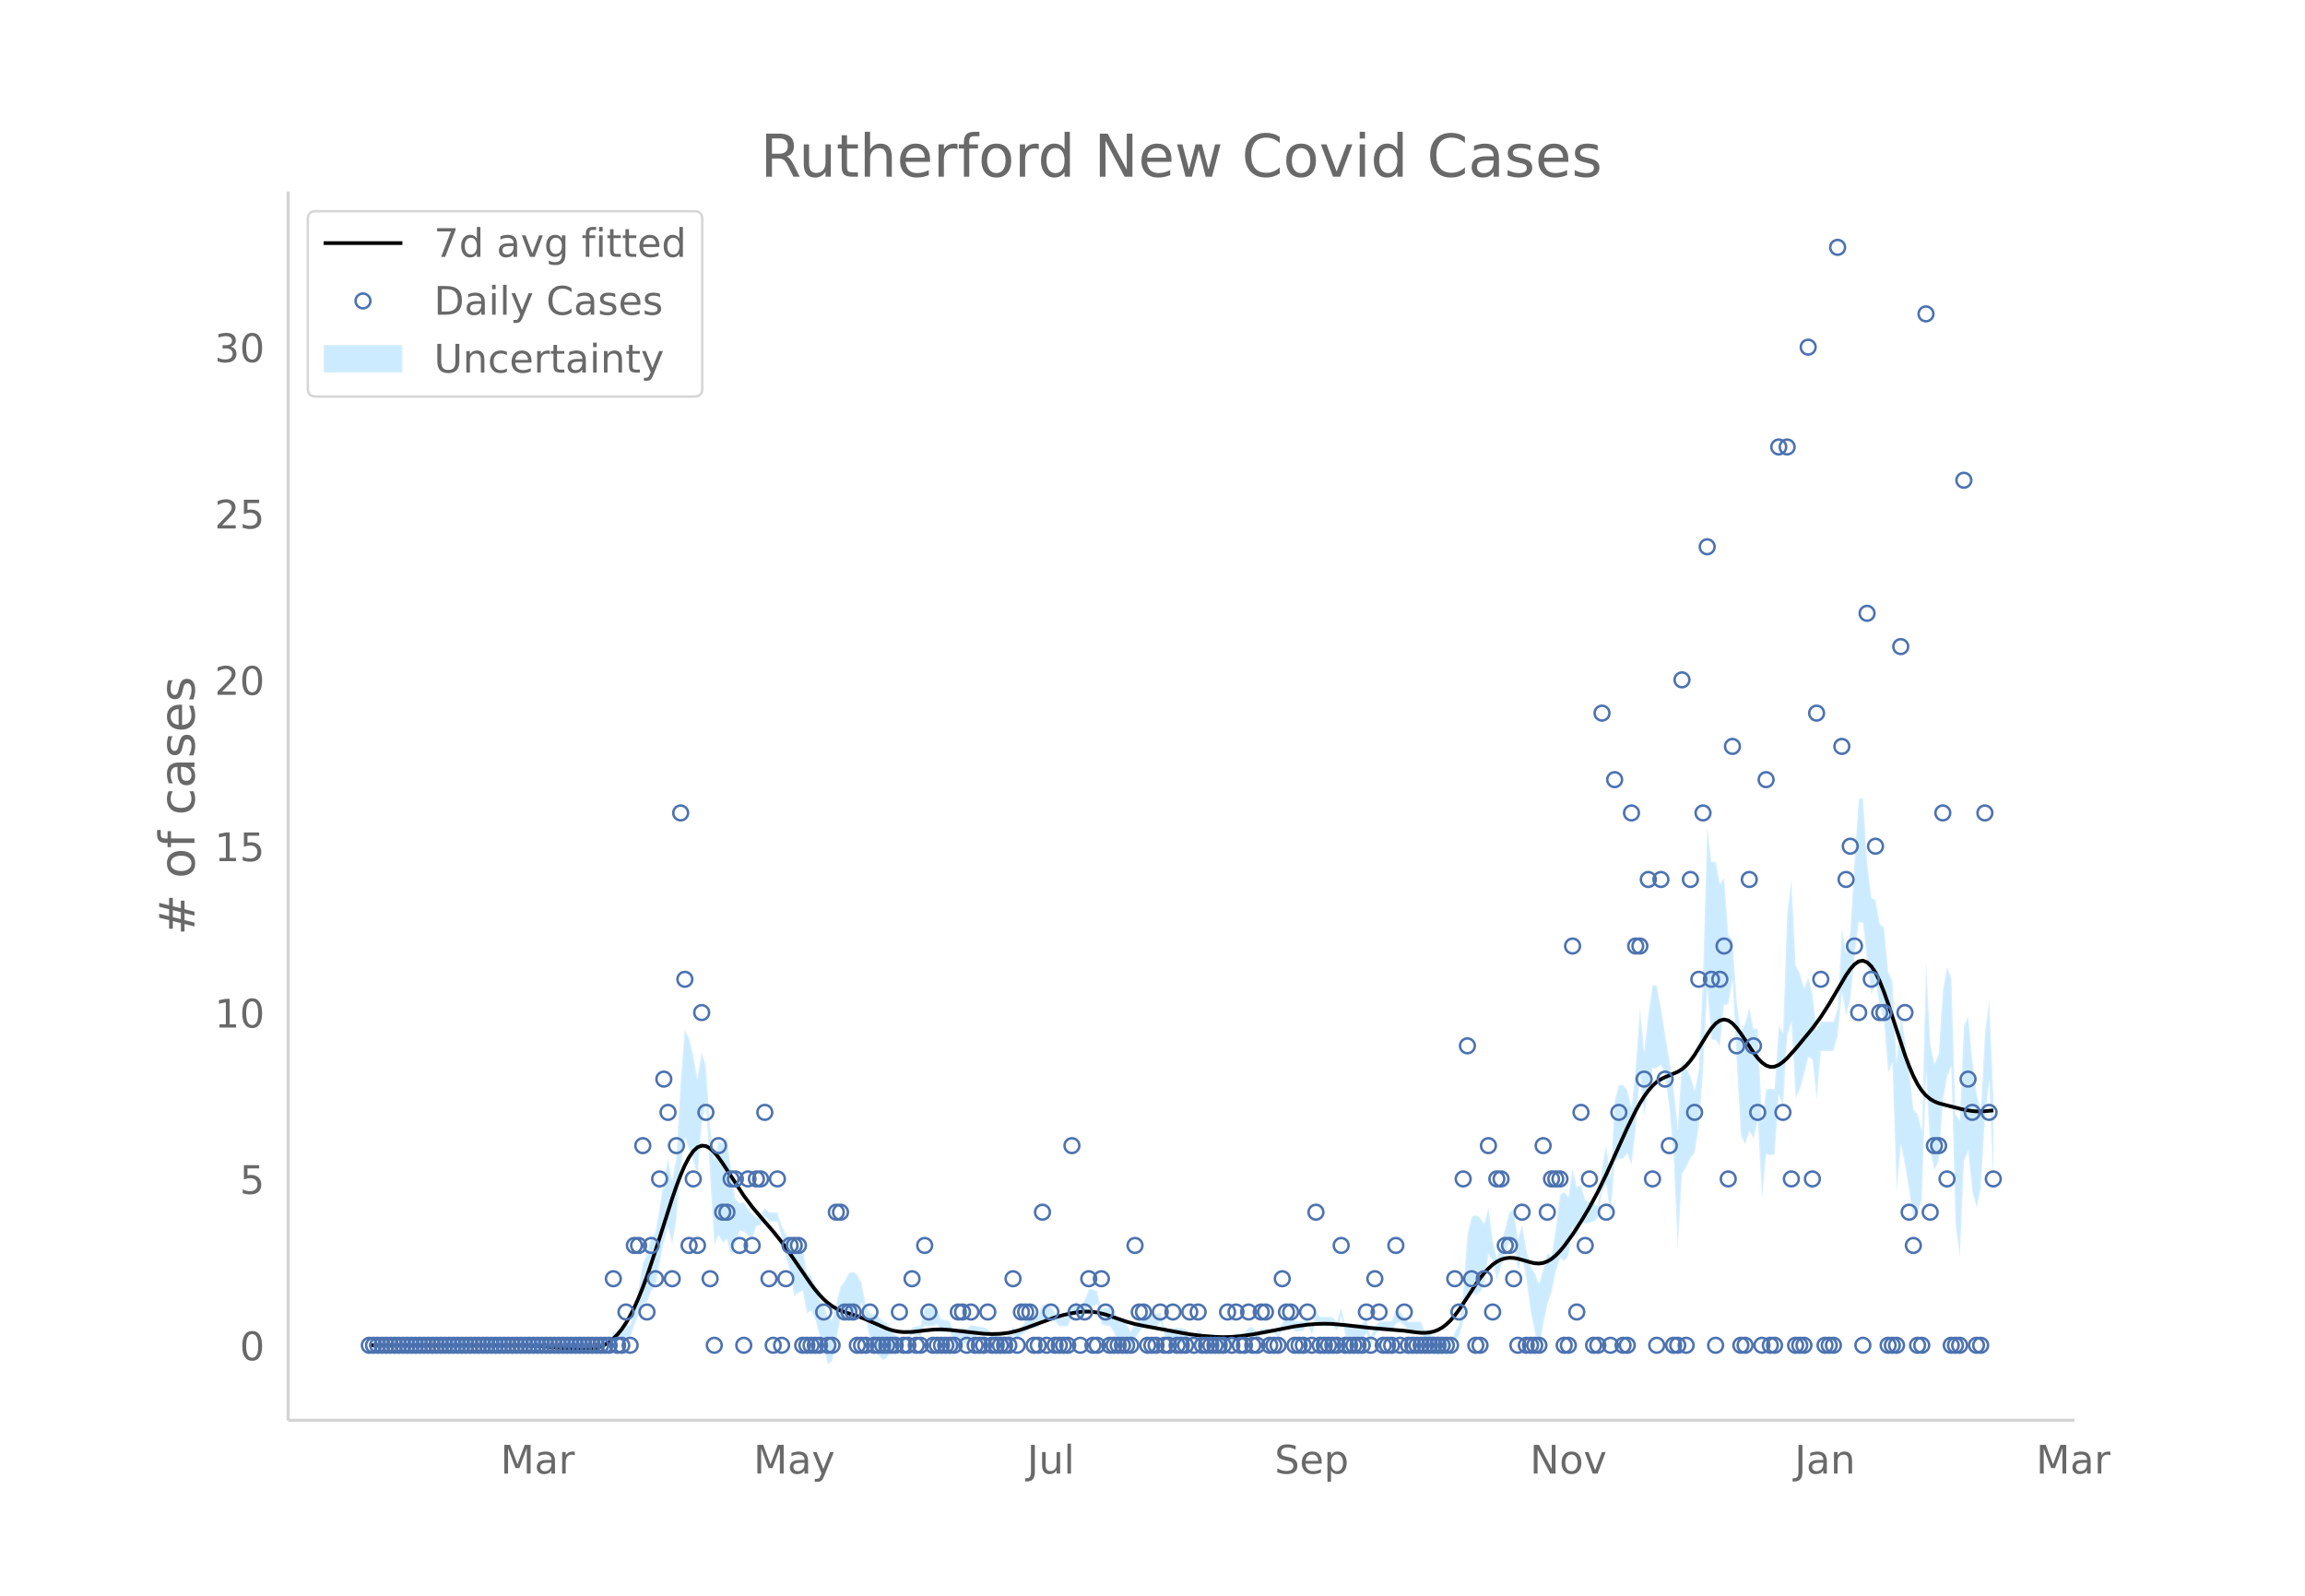 <svg height="864" viewBox="0 0 936 648" width="1248" xmlns="http://www.w3.org/2000/svg" xmlns:xlink="http://www.w3.org/1999/xlink"><defs><style>*{stroke-linecap:butt;stroke-linejoin:round}</style></defs><g id="figure_1"><path d="M0 648h936V0H0z" fill="#fff" id="patch_1"/><g id="axes_1"><path d="M117 576.72h725.4V77.76H117z" fill="none" id="patch_2"/><g id="PolyCollection_1"><defs><path d="M161.932-101.726h85.421l1.709-2.401 1.708.425 1.709.18 1.708-1.575h1.708l1.709-4.71 1.708-4.13 1.709-4.778 1.708-.483 1.709-4.609 1.708-1.807 1.708-9.487 1.709-8.314 1.708-6.167 1.709 6.83 1.708-10.314 1.709-20.37 1.708-12.492 1.709 4.576 1.708 4.642 1.708 5.85 1.709-20.412 1.708-8.908 1.709 29.588 1.708 28.3 1.709-4.037 1.708 2.988 1.708-1.477 1.709 7.02 1.708-4.824 1.709-5.595 1.708.366 1.709 1.5 1.708 1.464 1.708-5.136 1.709-.552 1.708-3.308 1.709 1.93h3.417l1.708 6.362 1.708 8.025 1.709 5.922 1.708 10.05 1.709-1.51 1.708-.748 1.709 9.149 1.708-1.044 1.708 3.559 1.709 6.273 1.708 5.303 1.709 6.652 1.708-1.325 1.709-8.808 1.708-8.602 1.708-1.514 1.709-.679 1.708.594 1.709-1.211 1.708-3.177 1.709 6.394 1.708 8.153 1.709 3.552 1.708 2.797 1.708 2.154 1.709-.939 1.708-2.81 1.709-1.93 1.708-.826 1.709-.79 1.708-.729 1.708-2.401 1.709.425 1.708.18 1.709-4.356 1.708.475 1.709-.113 1.708-.765 1.708 3.59 1.709-.333 1.708-.429 1.709 7.226 1.708.474 1.709-2.305 1.708-.901 1.708-2.171 1.709-.308 1.708-.411 1.709-.218 1.708-.577 1.709 1.93h1.708l1.708 2.507 1.709.218h1.708l1.709-3.86 1.708 1.652 1.709-1.652 1.708-1.322 1.708-1.388h1.709l1.708-.542 1.709-3.082 1.708-.298 1.709-.406 1.708 1.441 1.708 1.93h3.417l1.709-3.86 1.708-1.515 1.709 1.93 1.708-1.578 1.709-3.136h1.708l1.708-.724 1.709 8.146 1.708.475 1.709.262 1.708 2.507 1.709 4.388 1.708-.39 1.708-1.657 1.709 4.54 1.708-4.335 1.709-2.708 1.708-1.93 1.709.352 1.708.19 1.708.061 1.709-3.042 1.708 5.79 1.709 2.79 1.708.456 1.709.164 1.708-.08 1.708-.349 1.709-2.157 1.708-.73 1.709-1.2 1.708 1.93h5.125l1.709 2.314 1.708.218 1.709-.3h1.708l1.709-1.93h3.416l1.709-1.503 1.708.117 1.709 1.686 1.708-2.23h1.709l1.708-.09 1.708-.212 1.709 2.142 1.708-3.47 1.709-1.426 1.708.352 1.709 1.89 1.708-.085 1.709-.133 1.708-2.828 1.708 4.287 1.709-5.366 1.708 1.93h1.709l1.708-.047 1.709-.1 1.708 2.03 1.708-5.79 1.709 8.229 1.708.352 1.709.19 1.708.061 1.709-.06 1.708-1.93 1.708 4.639 1.709-3.86 1.708-1.737 1.709.133 1.708.085 1.709.04 1.708-3.16 1.708-.7 1.709 1.578 1.708 1.93H577.081l1.708 6.902 1.708.147 1.709 2.334 1.708.197 1.709-.197 1.708-.674 1.709-1.883 1.708-3.283 1.708-1.03 1.709-6.34 1.708-10.958 1.709-.561 1.708.85 1.709-1.181 1.708-2.383 1.708-13.025 1.709 2.517 1.708 8.147 1.709-5.79 1.708-5.454 1.709-4.627 1.708.504 1.709 11.444 1.708-5.79 1.708 9.179 1.709 12.712 1.708 8.75 1.709 7.248 1.708-9.87 1.709-8.662 1.708-4.946 1.708-8.169 1.709-5.7 1.708 1.27 1.709-2.073 1.708-11.736 1.709 4.091 1.708-6.78 1.708 1.502 1.709-.462 1.708-.729 1.709-1.228 1.708-10.858 1.709-2.926 1.708 13.487 1.708-22.439 1.709-1.404 1.708.112 1.709-2.17 1.708 4.623 1.709-14.523 1.708-22.484 1.708 17.304 1.709-11.812 1.708-7.649 1.709-.21 1.708-1.424 1.709 4.375 1.708 13.354 1.708 19.643 1.709 37.315 1.708-30.154 1.709-2.785 1.708-3.835 1.709-1.883 1.708-10.74 1.709-22.716 1.708-33.543 1.708 20.808 1.709.257 1.708 2.428 1.709-16.763 1.708-.194 1.709-9.513 1.708 32.758 1.708 30.17 1.709 3.473 1.708-5.241 1.709 2.871 1.708-7.49 1.709 31.689 1.708-17.783 1.708.266 1.709-.159 1.708-24.289 1.709 4.63 1.708-28.587 1.709-5.46 1.708 30.77 1.708-3.53 1.709-5.895 1.708-7.205 1.709 1 1.708 16.176 1.709-19.69 1.708-.014 1.708-.03 1.709-.045 1.708-6.179 1.709-17.487 1.708 9.182 1.709-6.23 1.708-18.002 1.708-13.529 1.709.26 1.708 16.225 1.709 12.871 1.708-4.914 1.709 9.65 1.708 6.222 1.708 20.822 1.709-3.884 1.708 52.106 1.709-18.833 1.708 8.265 1.709 10.583 1.708 11.384 1.709-1.738 1.708-6.828 1.708-50.96 1.709 32.093 1.708 7.512 1.709-3.82 1.708-24.288 1.709-9.887 1.708-4.221 1.708 64.178 1.709 13.032 1.708-38.858 1.709-3.973 1.708 16.644 1.709 6.29 1.708-7.635 1.708-29.469 1.709-13.836 1.708 41.36v-35.087h0l-1.708-39.701-1.709 13.184-1.708 32.292-1.708-7.635-1.709-13.01-1.708-18.097-1.709 3.747-1.708 38.343-1.709-2.409-1.708-55.482-1.708-4.221-1.709 9.412-1.708 25.893-1.709 3.9-1.708-7.927-1.709-33.528-1.708 68.7-1.708-6.827-1.709-1.738-1.708-15.637-1.709-12.576-1.708-11.036-1.709 19.767-1.708-32.814-1.709-3.884-1.708-17.778-1.708-1.499-1.709-9.65-1.708-1.054-1.709-14.15-1.708-26.235-1.709.26-1.708 25.071-1.708 28.32-1.709 9.21-1.708-10.119-1.709 32.693-1.708 5.402-1.709-.045-1.708-.03-1.708-.015-1.709 3.471-1.708-14.703-1.709-6.721-1.708 4.375-1.709-5.895-1.708-3.53-1.708-34.851-1.709 13.84-1.708 48.614-1.709-3.09-1.708 25.891-1.709-.159-1.708.266-1.708 13.098-1.709-37.792-1.708.23-1.709-8.709-1.708 6.34-1.709 3.473-1.708-12.291-1.708-25.143-1.709-1.793-1.708-23.354-1.709 2.537-1.708-9.152-1.709.258-1.708-13.933-1.708 59.097-1.709 39.046-1.708 8.56-1.709-5.744-1.708-3.835-1.709-2.784-1.708 27.746-1.709-16.725-1.708-11.238-1.708-9.806-1.709-11.065-1.708-9.144-1.709-.21-1.708 11.651-1.709 15.208-1.708-17.436-1.708 23.836-1.709 16.358-1.708-6.958-1.709-2.17-1.708.112-1.709 6.317-1.708 31.6-1.708-13.532-1.709 8.654-1.708 16.162-1.709-1.228-1.708-.73-1.709-.461-1.708-6.218-1.708.94-1.709-7.489-1.708 11.424-1.709-2.073-1.708 1.27-1.709 13.6-1.708 11.132-1.708-1.086-1.709 6.778-1.708 5.57-1.709-4.333-1.708-2.83-1.709-6.587-1.708-10.122-1.708 5.79-1.709-11.716-1.708.505-1.709 6.952-1.708 6.127-1.709 5.79-1.708-7.293-1.709-12.924-1.708 6.276-1.708-2.383-1.709-1.181-1.708.85-1.709 7.159-1.708 23.782-1.709 12.96-1.708 2.83-1.708 4.437-1.709-1.883-1.708-.673-1.709-.198-1.708.198-1.709-1.527-1.708.147-1.708-4.678H571.955l-1.708-1.93-1.709-2.282-1.708-.7-1.708 4.56-1.709.04-1.708.085-1.709.133-1.708 2.124-1.709 3.86-1.708-6.941-1.708 1.93-1.709-.061-1.708.06-1.709.191-1.708.352-1.709-7.21-1.708 5.79-1.708-1.832-1.709-.099-1.708-.048h-1.709l-1.708-1.93-1.709 6.215-1.708-3.433-1.708 1.032-1.709-.133-1.708-.085-1.709-1.97-1.708.352-1.709 2.434-1.708 4.25-1.709-1.717-1.708-.213-1.708-.09h-1.709l-1.708 1.63-1.709-2.174-1.708.117-1.709 2.357h-3.416l-1.709 1.93h-1.708l-1.709-.3-1.708.218-1.709-1.545h-5.125l-1.708-1.93-1.709 2.659-1.708-.73-1.709-2.157-1.708-.348-1.708-.081-1.709.164-1.708.455-1.709-1.069-1.708-5.79-1.709.818-1.708.06-1.708.191-1.709.352-1.708 1.93-1.709 1.152-1.708 3.385-1.709-3.18-1.708-1.657-1.708-.39-1.709-3.332-1.708-1.353-1.709.262-1.708.475-1.709-7.294-1.708-.725h-1.708l-1.709 4.585-1.708 2.282-1.709-1.93-1.708 2.345-1.709 3.86h-3.417l-1.708-1.93-1.708-2.42-1.709-.405-1.708-.298-1.709 4.638-1.708-.542h-1.709l-1.708 2.472-1.708 2.539-1.709 2.207-1.708-2.207-1.709 3.86h-1.708l-1.709.218-1.708-1.354h-1.708l-1.709-1.93-1.708-.576-1.709-.218-1.708-.411-1.709-.309-1.708 1.69-1.708-.902-1.709 1.555-1.708.475-1.709-4.355-1.708-.429-1.709-.333-1.708-4.13-1.708-.765-1.709-.113-1.708.475-1.709 7.225-1.708.18-1.709.424-1.708 5.32-1.708-.73-1.709-.79-1.708-.826-1.709-1.93-1.708-2.81-1.709-.94-1.708-1.705-1.708-1.063-1.709-.308-1.708-3.427-1.709-9.046-1.708-3.177-1.709-1.211-1.708.594-1.709 3.18-1.708 2.347-1.708 6.838-1.709 6.633-1.708-1.326-1.709-4.928-1.708-2.417-1.709-5.307-1.708-4.161-1.708-1.044-1.709-10.15-1.708-.75-1.709 2.35-1.708-5.389-1.709-1.798-1.708-3.556-1.708-5.218h-3.417l-1.709-1.93-1.708 4.412-1.709-.552-1.708-1.275-1.708-2.397-1.709-2.36-1.708.367-1.709-1.736-1.708-12.543-1.709-12.28-1.708 2.382-1.708-.872-1.709 7.543-1.708-14.16-1.709-24.453-1.708-5.047-1.709 10.468-1.708-9.59-1.708-6.939-1.709-3.144-1.708 22.248-1.709 29.81-1.708 8.986-1.709-8.61-1.708 9.275-1.709 10.986-1.708 9.812-1.708 2.053-1.709 6.971-1.708 3.378-1.709 10.663-1.708 7.45-1.709 6.869h-1.708l-1.708 2.286-1.709.18-1.708.424-1.709 5.32h-85.421z" id="m57d8151a49" stroke="#fff" stroke-opacity=".2"/></defs><g clip-path="url(#pe0e8eff45b)"><use xlink:href="#m57d8151a49" y="648" fill="#089fff" fill-opacity=".2" stroke="#fff" stroke-opacity=".2"/></g></g><path clip-path="url(#pe0e8eff45b)" d="M149.973 546.274l63.212.056 6.833.33 6.834.59 6.834.622 3.417.101 1.708-.08 1.709-.203 1.708-.357 1.708-.55 1.709-.783 1.708-1.059 1.709-1.37 1.708-1.72 1.709-2.104 1.708-2.522 1.708-2.953 1.709-3.396 1.708-3.84 1.709-4.253 1.708-4.628L266.146 508l6.834-21.428 1.708-4.942 1.709-4.506 1.708-3.947 1.709-3.264 1.708-2.46 1.708-1.562 1.709-.678 1.708.164 1.709.946 1.708 1.591 1.709 2.085 1.708 2.425 8.542 13.106 3.417 4.564 3.417 4.053 5.125 5.904 3.417 4.283 3.417 4.764 8.542 12.429 1.708 2.233 1.709 2.04 1.708 1.8 1.709 1.522 1.708 1.258 1.709 1.021 1.708.81 3.417 1.162 3.417 1.056 3.417 1.304 8.542 3.772 1.708.555 1.709.426 1.708.282 1.709.147 3.416-.05 5.126-.603 3.417-.347 3.416-.096 3.417.23 13.668 1.542 3.417.128 3.416-.103 3.417-.423 3.417-.786 3.417-1.101 11.96-4.377 3.416-.953 3.417-.747 3.417-.503 1.708-.116 1.709-.001 1.708.118 1.708.236 3.417.823 5.126 1.756 3.416 1.165 3.417.952 3.417.713 13.668 2.526 5.125.9 5.125.658 5.125.41 3.417.093 3.417-.09 3.417-.29 5.125-.728 6.834-1.27 10.25-1.99 5.126-.69 3.417-.276 3.417-.1 3.417.093 5.125.464 10.25 1.15 13.668 1.149 5.125.68 1.709.134 1.708.015 1.708-.153 1.709-.373 1.708-.641 1.709-.956 1.708-1.29 1.709-1.642 1.708-1.992 1.708-2.279 3.417-5.105 3.417-5.264 1.709-2.428 1.708-2.159 1.708-1.856 1.709-1.539 1.708-1.203 1.709-.857 1.708-.524 1.709-.208 1.708.08 1.709.302 3.416.964 1.709.502 1.708.373 1.709.119 1.708-.24 1.709-.626 1.708-1.022 1.708-1.416 1.709-1.759 1.708-2.04 3.417-4.685 3.417-5.26 3.417-5.744 3.417-6.34 3.417-7.029 5.125-11.38 3.417-7.547 3.417-6.937 1.708-3.078 1.708-2.737 1.709-2.367 1.708-1.97 1.709-1.55 1.708-1.132 1.709-.834 5.125-2.16 1.708-1.07 1.709-1.472 1.708-1.966 1.709-2.383 3.417-5.516 1.708-2.777 1.708-2.48 1.709-1.949 1.708-1.214 1.709-.421 1.708.394 1.709 1.198 1.708 1.845 1.708 2.3 5.126 7.722 1.708 2.233 1.709 1.776 1.708 1.22 1.708.58 1.709-.111 1.708-.715 1.709-1.199 1.708-1.563 3.417-3.782 6.834-8.28 3.417-4.66 3.416-5.334 6.834-11.624 1.709-2.453 1.708-1.939 1.708-1.205 1.709-.29 1.708.667 1.709 1.626 1.708 2.59 1.709 3.522 1.708 4.287 1.708 4.85 6.834 20.863 1.709 4.544 1.708 3.97 1.709 3.308 1.708 2.595 1.708 1.955 1.709 1.424 1.708 1 1.709.687 3.417.908 6.833 1.723 3.417.553 1.709.124 3.416-.071 3.417-.321h0" fill="none" stroke="#000" stroke-linecap="round" stroke-width="1.5" id="line2d_1"/><g id="line2d_2"><defs><path d="M0 3a3 3 0 100-6 3 3 0 000 6z" id="m2ab0dbbaf1" stroke="#4c72b0"/></defs><g clip-path="url(#pe0e8eff45b)" fill-opacity="0" stroke="#4c72b0"><use x="149.973" xlink:href="#m2ab0dbbaf1" y="546.274"/><use x="151.681" xlink:href="#m2ab0dbbaf1" y="546.274"/><use x="153.39" xlink:href="#m2ab0dbbaf1" y="546.274"/><use x="155.098" xlink:href="#m2ab0dbbaf1" y="546.274"/><use x="156.806" xlink:href="#m2ab0dbbaf1" y="546.274"/><use x="158.515" xlink:href="#m2ab0dbbaf1" y="546.274"/><use x="160.223" xlink:href="#m2ab0dbbaf1" y="546.274"/><use x="161.932" xlink:href="#m2ab0dbbaf1" y="546.274"/><use x="163.64" xlink:href="#m2ab0dbbaf1" y="546.274"/><use x="165.349" xlink:href="#m2ab0dbbaf1" y="546.274"/><use x="167.057" xlink:href="#m2ab0dbbaf1" y="546.274"/><use x="168.765" xlink:href="#m2ab0dbbaf1" y="546.274"/><use x="170.474" xlink:href="#m2ab0dbbaf1" y="546.274"/><use x="172.182" xlink:href="#m2ab0dbbaf1" y="546.274"/><use x="173.891" xlink:href="#m2ab0dbbaf1" y="546.274"/><use x="175.599" xlink:href="#m2ab0dbbaf1" y="546.274"/><use x="177.308" xlink:href="#m2ab0dbbaf1" y="546.274"/><use x="179.016" xlink:href="#m2ab0dbbaf1" y="546.274"/><use x="180.724" xlink:href="#m2ab0dbbaf1" y="546.274"/><use x="182.433" xlink:href="#m2ab0dbbaf1" y="546.274"/><use x="184.141" xlink:href="#m2ab0dbbaf1" y="546.274"/><use x="185.85" xlink:href="#m2ab0dbbaf1" y="546.274"/><use x="187.558" xlink:href="#m2ab0dbbaf1" y="546.274"/><use x="189.267" xlink:href="#m2ab0dbbaf1" y="546.274"/><use x="190.975" xlink:href="#m2ab0dbbaf1" y="546.274"/><use x="192.684" xlink:href="#m2ab0dbbaf1" y="546.274"/><use x="194.392" xlink:href="#m2ab0dbbaf1" y="546.274"/><use x="196.1" xlink:href="#m2ab0dbbaf1" y="546.274"/><use x="197.809" xlink:href="#m2ab0dbbaf1" y="546.274"/><use x="199.517" xlink:href="#m2ab0dbbaf1" y="546.274"/><use x="201.226" xlink:href="#m2ab0dbbaf1" y="546.274"/><use x="202.934" xlink:href="#m2ab0dbbaf1" y="546.274"/><use x="204.643" xlink:href="#m2ab0dbbaf1" y="546.274"/><use x="206.351" xlink:href="#m2ab0dbbaf1" y="546.274"/><use x="208.059" xlink:href="#m2ab0dbbaf1" y="546.274"/><use x="209.768" xlink:href="#m2ab0dbbaf1" y="546.274"/><use x="211.476" xlink:href="#m2ab0dbbaf1" y="546.274"/><use x="213.185" xlink:href="#m2ab0dbbaf1" y="546.274"/><use x="214.893" xlink:href="#m2ab0dbbaf1" y="546.274"/><use x="216.602" xlink:href="#m2ab0dbbaf1" y="546.274"/><use x="218.31" xlink:href="#m2ab0dbbaf1" y="546.274"/><use x="220.018" xlink:href="#m2ab0dbbaf1" y="546.274"/><use x="221.727" xlink:href="#m2ab0dbbaf1" y="546.274"/><use x="223.435" xlink:href="#m2ab0dbbaf1" y="546.274"/><use x="225.144" xlink:href="#m2ab0dbbaf1" y="546.274"/><use x="226.852" xlink:href="#m2ab0dbbaf1" y="546.274"/><use x="228.561" xlink:href="#m2ab0dbbaf1" y="546.274"/><use x="230.269" xlink:href="#m2ab0dbbaf1" y="546.274"/><use x="231.977" xlink:href="#m2ab0dbbaf1" y="546.274"/><use x="233.686" xlink:href="#m2ab0dbbaf1" y="546.274"/><use x="235.394" xlink:href="#m2ab0dbbaf1" y="546.274"/><use x="237.103" xlink:href="#m2ab0dbbaf1" y="546.274"/><use x="238.811" xlink:href="#m2ab0dbbaf1" y="546.274"/><use x="240.52" xlink:href="#m2ab0dbbaf1" y="546.274"/><use x="242.228" xlink:href="#m2ab0dbbaf1" y="546.274"/><use x="243.936" xlink:href="#m2ab0dbbaf1" y="546.274"/><use x="245.645" xlink:href="#m2ab0dbbaf1" y="546.274"/><use x="247.353" xlink:href="#m2ab0dbbaf1" y="546.274"/><use x="249.062" xlink:href="#m2ab0dbbaf1" y="519.254"/><use x="250.77" xlink:href="#m2ab0dbbaf1" y="546.274"/><use x="252.479" xlink:href="#m2ab0dbbaf1" y="546.274"/><use x="254.187" xlink:href="#m2ab0dbbaf1" y="532.764"/><use x="255.895" xlink:href="#m2ab0dbbaf1" y="546.274"/><use x="257.604" xlink:href="#m2ab0dbbaf1" y="505.744"/><use x="259.312" xlink:href="#m2ab0dbbaf1" y="505.744"/><use x="261.021" xlink:href="#m2ab0dbbaf1" y="465.213"/><use x="262.729" xlink:href="#m2ab0dbbaf1" y="532.764"/><use x="264.438" xlink:href="#m2ab0dbbaf1" y="505.744"/><use x="266.146" xlink:href="#m2ab0dbbaf1" y="519.254"/><use x="267.854" xlink:href="#m2ab0dbbaf1" y="478.723"/><use x="269.563" xlink:href="#m2ab0dbbaf1" y="438.193"/><use x="271.271" xlink:href="#m2ab0dbbaf1" y="451.703"/><use x="272.98" xlink:href="#m2ab0dbbaf1" y="519.254"/><use x="274.688" xlink:href="#m2ab0dbbaf1" y="465.213"/><use x="276.397" xlink:href="#m2ab0dbbaf1" y="330.112"/><use x="278.105" xlink:href="#m2ab0dbbaf1" y="397.663"/><use x="279.814" xlink:href="#m2ab0dbbaf1" y="505.744"/><use x="281.522" xlink:href="#m2ab0dbbaf1" y="478.723"/><use x="283.23" xlink:href="#m2ab0dbbaf1" y="505.744"/><use x="284.939" xlink:href="#m2ab0dbbaf1" y="411.173"/><use x="286.647" xlink:href="#m2ab0dbbaf1" y="451.703"/><use x="288.356" xlink:href="#m2ab0dbbaf1" y="519.254"/><use x="290.064" xlink:href="#m2ab0dbbaf1" y="546.274"/><use x="291.773" xlink:href="#m2ab0dbbaf1" y="465.213"/><use x="293.481" xlink:href="#m2ab0dbbaf1" y="492.234"/><use x="295.189" xlink:href="#m2ab0dbbaf1" y="492.234"/><use x="296.898" xlink:href="#m2ab0dbbaf1" y="478.723"/><use x="298.606" xlink:href="#m2ab0dbbaf1" y="478.723"/><use x="300.315" xlink:href="#m2ab0dbbaf1" y="505.744"/><use x="302.023" xlink:href="#m2ab0dbbaf1" y="546.274"/><use x="303.732" xlink:href="#m2ab0dbbaf1" y="478.723"/><use x="305.44" xlink:href="#m2ab0dbbaf1" y="505.744"/><use x="307.148" xlink:href="#m2ab0dbbaf1" y="478.723"/><use x="308.857" xlink:href="#m2ab0dbbaf1" y="478.723"/><use x="310.565" xlink:href="#m2ab0dbbaf1" y="451.703"/><use x="312.274" xlink:href="#m2ab0dbbaf1" y="519.254"/><use x="313.982" xlink:href="#m2ab0dbbaf1" y="546.274"/><use x="315.691" xlink:href="#m2ab0dbbaf1" y="478.723"/><use x="317.399" xlink:href="#m2ab0dbbaf1" y="546.274"/><use x="319.107" xlink:href="#m2ab0dbbaf1" y="519.254"/><use x="320.816" xlink:href="#m2ab0dbbaf1" y="505.744"/><use x="322.524" xlink:href="#m2ab0dbbaf1" y="505.744"/><use x="324.233" xlink:href="#m2ab0dbbaf1" y="505.744"/><use x="325.941" xlink:href="#m2ab0dbbaf1" y="546.274"/><use x="327.65" xlink:href="#m2ab0dbbaf1" y="546.274"/><use x="329.358" xlink:href="#m2ab0dbbaf1" y="546.274"/><use x="331.066" xlink:href="#m2ab0dbbaf1" y="546.274"/><use x="332.775" xlink:href="#m2ab0dbbaf1" y="546.274"/><use x="334.483" xlink:href="#m2ab0dbbaf1" y="532.764"/><use x="336.192" xlink:href="#m2ab0dbbaf1" y="546.274"/><use x="337.9" xlink:href="#m2ab0dbbaf1" y="546.274"/><use x="339.609" xlink:href="#m2ab0dbbaf1" y="492.234"/><use x="341.317" xlink:href="#m2ab0dbbaf1" y="492.234"/><use x="343.025" xlink:href="#m2ab0dbbaf1" y="532.764"/><use x="344.734" xlink:href="#m2ab0dbbaf1" y="532.764"/><use x="346.442" xlink:href="#m2ab0dbbaf1" y="532.764"/><use x="348.151" xlink:href="#m2ab0dbbaf1" y="546.274"/><use x="349.859" xlink:href="#m2ab0dbbaf1" y="546.274"/><use x="351.568" xlink:href="#m2ab0dbbaf1" y="546.274"/><use x="353.276" xlink:href="#m2ab0dbbaf1" y="532.764"/><use x="354.985" xlink:href="#m2ab0dbbaf1" y="546.274"/><use x="356.693" xlink:href="#m2ab0dbbaf1" y="546.274"/><use x="358.401" xlink:href="#m2ab0dbbaf1" y="546.274"/><use x="360.11" xlink:href="#m2ab0dbbaf1" y="546.274"/><use x="361.818" xlink:href="#m2ab0dbbaf1" y="546.274"/><use x="363.527" xlink:href="#m2ab0dbbaf1" y="546.274"/><use x="365.235" xlink:href="#m2ab0dbbaf1" y="532.764"/><use x="366.944" xlink:href="#m2ab0dbbaf1" y="546.274"/><use x="368.652" xlink:href="#m2ab0dbbaf1" y="546.274"/><use x="370.36" xlink:href="#m2ab0dbbaf1" y="519.254"/><use x="372.069" xlink:href="#m2ab0dbbaf1" y="546.274"/><use x="373.777" xlink:href="#m2ab0dbbaf1" y="546.274"/><use x="375.486" xlink:href="#m2ab0dbbaf1" y="505.744"/><use x="377.194" xlink:href="#m2ab0dbbaf1" y="532.764"/><use x="378.903" xlink:href="#m2ab0dbbaf1" y="546.274"/><use x="380.611" xlink:href="#m2ab0dbbaf1" y="546.274"/><use x="382.319" xlink:href="#m2ab0dbbaf1" y="546.274"/><use x="384.028" xlink:href="#m2ab0dbbaf1" y="546.274"/><use x="385.736" xlink:href="#m2ab0dbbaf1" y="546.274"/><use x="387.445" xlink:href="#m2ab0dbbaf1" y="546.274"/><use x="389.153" xlink:href="#m2ab0dbbaf1" y="532.764"/><use x="390.862" xlink:href="#m2ab0dbbaf1" y="532.764"/><use x="392.57" xlink:href="#m2ab0dbbaf1" y="546.274"/><use x="394.278" xlink:href="#m2ab0dbbaf1" y="532.764"/><use x="395.987" xlink:href="#m2ab0dbbaf1" y="546.274"/><use x="397.695" xlink:href="#m2ab0dbbaf1" y="546.274"/><use x="399.404" xlink:href="#m2ab0dbbaf1" y="546.274"/><use x="401.112" xlink:href="#m2ab0dbbaf1" y="532.764"/><use x="402.821" xlink:href="#m2ab0dbbaf1" y="546.274"/><use x="404.529" xlink:href="#m2ab0dbbaf1" y="546.274"/><use x="406.237" xlink:href="#m2ab0dbbaf1" y="546.274"/><use x="407.946" xlink:href="#m2ab0dbbaf1" y="546.274"/><use x="409.654" xlink:href="#m2ab0dbbaf1" y="546.274"/><use x="411.363" xlink:href="#m2ab0dbbaf1" y="519.254"/><use x="413.071" xlink:href="#m2ab0dbbaf1" y="546.274"/><use x="414.78" xlink:href="#m2ab0dbbaf1" y="532.764"/><use x="416.488" xlink:href="#m2ab0dbbaf1" y="532.764"/><use x="418.196" xlink:href="#m2ab0dbbaf1" y="532.764"/><use x="419.905" xlink:href="#m2ab0dbbaf1" y="546.274"/><use x="421.613" xlink:href="#m2ab0dbbaf1" y="546.274"/><use x="423.322" xlink:href="#m2ab0dbbaf1" y="492.234"/><use x="425.03" xlink:href="#m2ab0dbbaf1" y="546.274"/><use x="426.739" xlink:href="#m2ab0dbbaf1" y="532.764"/><use x="428.447" xlink:href="#m2ab0dbbaf1" y="546.274"/><use x="430.155" xlink:href="#m2ab0dbbaf1" y="546.274"/><use x="431.864" xlink:href="#m2ab0dbbaf1" y="546.274"/><use x="433.572" xlink:href="#m2ab0dbbaf1" y="546.274"/><use x="435.281" xlink:href="#m2ab0dbbaf1" y="465.213"/><use x="436.989" xlink:href="#m2ab0dbbaf1" y="532.764"/><use x="438.698" xlink:href="#m2ab0dbbaf1" y="546.274"/><use x="440.406" xlink:href="#m2ab0dbbaf1" y="532.764"/><use x="442.115" xlink:href="#m2ab0dbbaf1" y="519.254"/><use x="443.823" xlink:href="#m2ab0dbbaf1" y="546.274"/><use x="445.531" xlink:href="#m2ab0dbbaf1" y="546.274"/><use x="447.24" xlink:href="#m2ab0dbbaf1" y="519.254"/><use x="448.948" xlink:href="#m2ab0dbbaf1" y="532.764"/><use x="450.657" xlink:href="#m2ab0dbbaf1" y="546.274"/><use x="452.365" xlink:href="#m2ab0dbbaf1" y="546.274"/><use x="454.074" xlink:href="#m2ab0dbbaf1" y="546.274"/><use x="455.782" xlink:href="#m2ab0dbbaf1" y="546.274"/><use x="457.49" xlink:href="#m2ab0dbbaf1" y="546.274"/><use x="459.199" xlink:href="#m2ab0dbbaf1" y="546.274"/><use x="460.907" xlink:href="#m2ab0dbbaf1" y="505.744"/><use x="462.616" xlink:href="#m2ab0dbbaf1" y="532.764"/><use x="464.324" xlink:href="#m2ab0dbbaf1" y="532.764"/><use x="466.033" xlink:href="#m2ab0dbbaf1" y="546.274"/><use x="467.741" xlink:href="#m2ab0dbbaf1" y="546.274"/><use x="469.449" xlink:href="#m2ab0dbbaf1" y="546.274"/><use x="471.158" xlink:href="#m2ab0dbbaf1" y="532.764"/><use x="472.866" xlink:href="#m2ab0dbbaf1" y="546.274"/><use x="474.575" xlink:href="#m2ab0dbbaf1" y="546.274"/><use x="476.283" xlink:href="#m2ab0dbbaf1" y="532.764"/><use x="477.992" xlink:href="#m2ab0dbbaf1" y="546.274"/><use x="479.7" xlink:href="#m2ab0dbbaf1" y="546.274"/><use x="481.408" xlink:href="#m2ab0dbbaf1" y="546.274"/><use x="483.117" xlink:href="#m2ab0dbbaf1" y="532.764"/><use x="484.825" xlink:href="#m2ab0dbbaf1" y="546.274"/><use x="486.534" xlink:href="#m2ab0dbbaf1" y="532.764"/><use x="488.242" xlink:href="#m2ab0dbbaf1" y="546.274"/><use x="489.951" xlink:href="#m2ab0dbbaf1" y="546.274"/><use x="491.659" xlink:href="#m2ab0dbbaf1" y="546.274"/><use x="493.367" xlink:href="#m2ab0dbbaf1" y="546.274"/><use x="495.076" xlink:href="#m2ab0dbbaf1" y="546.274"/><use x="496.784" xlink:href="#m2ab0dbbaf1" y="546.274"/><use x="498.493" xlink:href="#m2ab0dbbaf1" y="532.764"/><use x="500.201" xlink:href="#m2ab0dbbaf1" y="546.274"/><use x="501.91" xlink:href="#m2ab0dbbaf1" y="532.764"/><use x="503.618" xlink:href="#m2ab0dbbaf1" y="546.274"/><use x="505.326" xlink:href="#m2ab0dbbaf1" y="546.274"/><use x="507.035" xlink:href="#m2ab0dbbaf1" y="532.764"/><use x="508.743" xlink:href="#m2ab0dbbaf1" y="546.274"/><use x="510.452" xlink:href="#m2ab0dbbaf1" y="546.274"/><use x="512.16" xlink:href="#m2ab0dbbaf1" y="532.764"/><use x="513.869" xlink:href="#m2ab0dbbaf1" y="532.764"/><use x="515.577" xlink:href="#m2ab0dbbaf1" y="546.274"/><use x="517.285" xlink:href="#m2ab0dbbaf1" y="546.274"/><use x="518.994" xlink:href="#m2ab0dbbaf1" y="546.274"/><use x="520.702" xlink:href="#m2ab0dbbaf1" y="519.254"/><use x="522.411" xlink:href="#m2ab0dbbaf1" y="532.764"/><use x="524.119" xlink:href="#m2ab0dbbaf1" y="532.764"/><use x="525.828" xlink:href="#m2ab0dbbaf1" y="546.274"/><use x="527.536" xlink:href="#m2ab0dbbaf1" y="546.274"/><use x="529.245" xlink:href="#m2ab0dbbaf1" y="546.274"/><use x="530.953" xlink:href="#m2ab0dbbaf1" y="532.764"/><use x="532.661" xlink:href="#m2ab0dbbaf1" y="546.274"/><use x="534.37" xlink:href="#m2ab0dbbaf1" y="492.234"/><use x="536.078" xlink:href="#m2ab0dbbaf1" y="546.274"/><use x="537.787" xlink:href="#m2ab0dbbaf1" y="546.274"/><use x="539.495" xlink:href="#m2ab0dbbaf1" y="546.274"/><use x="541.204" xlink:href="#m2ab0dbbaf1" y="546.274"/><use x="542.912" xlink:href="#m2ab0dbbaf1" y="546.274"/><use x="544.62" xlink:href="#m2ab0dbbaf1" y="505.744"/><use x="546.329" xlink:href="#m2ab0dbbaf1" y="546.274"/><use x="548.037" xlink:href="#m2ab0dbbaf1" y="546.274"/><use x="549.746" xlink:href="#m2ab0dbbaf1" y="546.274"/><use x="551.454" xlink:href="#m2ab0dbbaf1" y="546.274"/><use x="553.163" xlink:href="#m2ab0dbbaf1" y="546.274"/><use x="554.871" xlink:href="#m2ab0dbbaf1" y="532.764"/><use x="556.579" xlink:href="#m2ab0dbbaf1" y="546.274"/><use x="558.288" xlink:href="#m2ab0dbbaf1" y="519.254"/><use x="559.996" xlink:href="#m2ab0dbbaf1" y="532.764"/><use x="561.705" xlink:href="#m2ab0dbbaf1" y="546.274"/><use x="563.413" xlink:href="#m2ab0dbbaf1" y="546.274"/><use x="565.122" xlink:href="#m2ab0dbbaf1" y="546.274"/><use x="566.83" xlink:href="#m2ab0dbbaf1" y="505.744"/><use x="568.538" xlink:href="#m2ab0dbbaf1" y="546.274"/><use x="570.247" xlink:href="#m2ab0dbbaf1" y="532.764"/><use x="571.955" xlink:href="#m2ab0dbbaf1" y="546.274"/><use x="573.664" xlink:href="#m2ab0dbbaf1" y="546.274"/><use x="575.372" xlink:href="#m2ab0dbbaf1" y="546.274"/><use x="577.081" xlink:href="#m2ab0dbbaf1" y="546.274"/><use x="578.789" xlink:href="#m2ab0dbbaf1" y="546.274"/><use x="580.497" xlink:href="#m2ab0dbbaf1" y="546.274"/><use x="582.206" xlink:href="#m2ab0dbbaf1" y="546.274"/><use x="583.914" xlink:href="#m2ab0dbbaf1" y="546.274"/><use x="585.623" xlink:href="#m2ab0dbbaf1" y="546.274"/><use x="587.331" xlink:href="#m2ab0dbbaf1" y="546.274"/><use x="589.04" xlink:href="#m2ab0dbbaf1" y="546.274"/><use x="590.748" xlink:href="#m2ab0dbbaf1" y="519.254"/><use x="592.456" xlink:href="#m2ab0dbbaf1" y="532.764"/><use x="594.165" xlink:href="#m2ab0dbbaf1" y="478.723"/><use x="595.873" xlink:href="#m2ab0dbbaf1" y="424.683"/><use x="597.582" xlink:href="#m2ab0dbbaf1" y="519.254"/><use x="599.29" xlink:href="#m2ab0dbbaf1" y="546.274"/><use x="600.999" xlink:href="#m2ab0dbbaf1" y="546.274"/><use x="602.707" xlink:href="#m2ab0dbbaf1" y="519.254"/><use x="604.415" xlink:href="#m2ab0dbbaf1" y="465.213"/><use x="606.124" xlink:href="#m2ab0dbbaf1" y="532.764"/><use x="607.832" xlink:href="#m2ab0dbbaf1" y="478.723"/><use x="609.541" xlink:href="#m2ab0dbbaf1" y="478.723"/><use x="611.249" xlink:href="#m2ab0dbbaf1" y="505.744"/><use x="612.958" xlink:href="#m2ab0dbbaf1" y="505.744"/><use x="614.666" xlink:href="#m2ab0dbbaf1" y="519.254"/><use x="616.375" xlink:href="#m2ab0dbbaf1" y="546.274"/><use x="618.083" xlink:href="#m2ab0dbbaf1" y="492.234"/><use x="619.791" xlink:href="#m2ab0dbbaf1" y="546.274"/><use x="621.5" xlink:href="#m2ab0dbbaf1" y="546.274"/><use x="623.208" xlink:href="#m2ab0dbbaf1" y="546.274"/><use x="624.917" xlink:href="#m2ab0dbbaf1" y="546.274"/><use x="626.625" xlink:href="#m2ab0dbbaf1" y="465.213"/><use x="628.334" xlink:href="#m2ab0dbbaf1" y="492.234"/><use x="630.042" xlink:href="#m2ab0dbbaf1" y="478.723"/><use x="631.75" xlink:href="#m2ab0dbbaf1" y="478.723"/><use x="633.459" xlink:href="#m2ab0dbbaf1" y="478.723"/><use x="635.167" xlink:href="#m2ab0dbbaf1" y="546.274"/><use x="636.876" xlink:href="#m2ab0dbbaf1" y="546.274"/><use x="638.584" xlink:href="#m2ab0dbbaf1" y="384.153"/><use x="640.293" xlink:href="#m2ab0dbbaf1" y="532.764"/><use x="642.001" xlink:href="#m2ab0dbbaf1" y="451.703"/><use x="643.709" xlink:href="#m2ab0dbbaf1" y="505.744"/><use x="645.418" xlink:href="#m2ab0dbbaf1" y="478.723"/><use x="647.126" xlink:href="#m2ab0dbbaf1" y="546.274"/><use x="648.835" xlink:href="#m2ab0dbbaf1" y="546.274"/><use x="650.543" xlink:href="#m2ab0dbbaf1" y="289.582"/><use x="652.252" xlink:href="#m2ab0dbbaf1" y="492.234"/><use x="653.96" xlink:href="#m2ab0dbbaf1" y="546.274"/><use x="655.668" xlink:href="#m2ab0dbbaf1" y="316.602"/><use x="657.377" xlink:href="#m2ab0dbbaf1" y="451.703"/><use x="659.085" xlink:href="#m2ab0dbbaf1" y="546.274"/><use x="660.794" xlink:href="#m2ab0dbbaf1" y="546.274"/><use x="662.502" xlink:href="#m2ab0dbbaf1" y="330.112"/><use x="664.211" xlink:href="#m2ab0dbbaf1" y="384.153"/><use x="665.919" xlink:href="#m2ab0dbbaf1" y="384.153"/><use x="667.627" xlink:href="#m2ab0dbbaf1" y="438.193"/><use x="669.336" xlink:href="#m2ab0dbbaf1" y="357.132"/><use x="671.044" xlink:href="#m2ab0dbbaf1" y="478.723"/><use x="672.753" xlink:href="#m2ab0dbbaf1" y="546.274"/><use x="674.461" xlink:href="#m2ab0dbbaf1" y="357.132"/><use x="676.17" xlink:href="#m2ab0dbbaf1" y="438.193"/><use x="677.878" xlink:href="#m2ab0dbbaf1" y="465.213"/><use x="679.586" xlink:href="#m2ab0dbbaf1" y="546.274"/><use x="681.295" xlink:href="#m2ab0dbbaf1" y="546.274"/><use x="683.003" xlink:href="#m2ab0dbbaf1" y="276.072"/><use x="684.712" xlink:href="#m2ab0dbbaf1" y="546.274"/><use x="686.42" xlink:href="#m2ab0dbbaf1" y="357.132"/><use x="688.129" xlink:href="#m2ab0dbbaf1" y="451.703"/><use x="689.837" xlink:href="#m2ab0dbbaf1" y="397.663"/><use x="691.546" xlink:href="#m2ab0dbbaf1" y="330.112"/><use x="693.254" xlink:href="#m2ab0dbbaf1" y="222.031"/><use x="694.962" xlink:href="#m2ab0dbbaf1" y="397.663"/><use x="696.671" xlink:href="#m2ab0dbbaf1" y="546.274"/><use x="698.379" xlink:href="#m2ab0dbbaf1" y="397.663"/><use x="700.088" xlink:href="#m2ab0dbbaf1" y="384.153"/><use x="701.796" xlink:href="#m2ab0dbbaf1" y="478.723"/><use x="703.505" xlink:href="#m2ab0dbbaf1" y="303.092"/><use x="705.213" xlink:href="#m2ab0dbbaf1" y="424.683"/><use x="706.921" xlink:href="#m2ab0dbbaf1" y="546.274"/><use x="708.63" xlink:href="#m2ab0dbbaf1" y="546.274"/><use x="710.338" xlink:href="#m2ab0dbbaf1" y="357.132"/><use x="712.047" xlink:href="#m2ab0dbbaf1" y="424.683"/><use x="713.755" xlink:href="#m2ab0dbbaf1" y="451.703"/><use x="715.464" xlink:href="#m2ab0dbbaf1" y="546.274"/><use x="717.172" xlink:href="#m2ab0dbbaf1" y="316.602"/><use x="718.88" xlink:href="#m2ab0dbbaf1" y="546.274"/><use x="720.589" xlink:href="#m2ab0dbbaf1" y="546.274"/><use x="722.297" xlink:href="#m2ab0dbbaf1" y="181.501"/><use x="724.006" xlink:href="#m2ab0dbbaf1" y="451.703"/><use x="725.714" xlink:href="#m2ab0dbbaf1" y="181.501"/><use x="727.423" xlink:href="#m2ab0dbbaf1" y="478.723"/><use x="729.131" xlink:href="#m2ab0dbbaf1" y="546.274"/><use x="730.839" xlink:href="#m2ab0dbbaf1" y="546.274"/><use x="732.548" xlink:href="#m2ab0dbbaf1" y="546.274"/><use x="734.256" xlink:href="#m2ab0dbbaf1" y="140.97"/><use x="735.965" xlink:href="#m2ab0dbbaf1" y="478.723"/><use x="737.673" xlink:href="#m2ab0dbbaf1" y="289.582"/><use x="739.382" xlink:href="#m2ab0dbbaf1" y="397.663"/><use x="741.09" xlink:href="#m2ab0dbbaf1" y="546.274"/><use x="742.798" xlink:href="#m2ab0dbbaf1" y="546.274"/><use x="744.507" xlink:href="#m2ab0dbbaf1" y="546.274"/><use x="746.215" xlink:href="#m2ab0dbbaf1" y="100.44"/><use x="747.924" xlink:href="#m2ab0dbbaf1" y="303.092"/><use x="749.632" xlink:href="#m2ab0dbbaf1" y="357.132"/><use x="751.341" xlink:href="#m2ab0dbbaf1" y="343.622"/><use x="753.049" xlink:href="#m2ab0dbbaf1" y="384.153"/><use x="754.757" xlink:href="#m2ab0dbbaf1" y="411.173"/><use x="756.466" xlink:href="#m2ab0dbbaf1" y="546.274"/><use x="758.174" xlink:href="#m2ab0dbbaf1" y="249.051"/><use x="759.883" xlink:href="#m2ab0dbbaf1" y="397.663"/><use x="761.591" xlink:href="#m2ab0dbbaf1" y="343.622"/><use x="763.3" xlink:href="#m2ab0dbbaf1" y="411.173"/><use x="765.008" xlink:href="#m2ab0dbbaf1" y="411.173"/><use x="766.716" xlink:href="#m2ab0dbbaf1" y="546.274"/><use x="768.425" xlink:href="#m2ab0dbbaf1" y="546.274"/><use x="770.133" xlink:href="#m2ab0dbbaf1" y="546.274"/><use x="771.842" xlink:href="#m2ab0dbbaf1" y="262.561"/><use x="773.55" xlink:href="#m2ab0dbbaf1" y="411.173"/><use x="775.259" xlink:href="#m2ab0dbbaf1" y="492.234"/><use x="776.967" xlink:href="#m2ab0dbbaf1" y="505.744"/><use x="778.676" xlink:href="#m2ab0dbbaf1" y="546.274"/><use x="780.384" xlink:href="#m2ab0dbbaf1" y="546.274"/><use x="782.092" xlink:href="#m2ab0dbbaf1" y="127.46"/><use x="783.801" xlink:href="#m2ab0dbbaf1" y="492.234"/><use x="785.509" xlink:href="#m2ab0dbbaf1" y="465.213"/><use x="787.218" xlink:href="#m2ab0dbbaf1" y="465.213"/><use x="788.926" xlink:href="#m2ab0dbbaf1" y="330.112"/><use x="790.635" xlink:href="#m2ab0dbbaf1" y="478.723"/><use x="792.343" xlink:href="#m2ab0dbbaf1" y="546.274"/><use x="794.051" xlink:href="#m2ab0dbbaf1" y="546.274"/><use x="795.76" xlink:href="#m2ab0dbbaf1" y="546.274"/><use x="797.468" xlink:href="#m2ab0dbbaf1" y="195.011"/><use x="799.177" xlink:href="#m2ab0dbbaf1" y="438.193"/><use x="800.885" xlink:href="#m2ab0dbbaf1" y="451.703"/><use x="802.594" xlink:href="#m2ab0dbbaf1" y="546.274"/><use x="804.302" xlink:href="#m2ab0dbbaf1" y="546.274"/><use x="806.01" xlink:href="#m2ab0dbbaf1" y="330.112"/><use x="807.719" xlink:href="#m2ab0dbbaf1" y="451.703"/><use x="809.427" xlink:href="#m2ab0dbbaf1" y="478.723"/></g></g><path d="M117 576.72V77.76" fill="none" stroke="#d3d3d3" stroke-linecap="square" stroke-width="1.25" id="patch_3"/><path d="M117 576.72h725.4" fill="none" stroke="#d3d3d3" stroke-linecap="square" stroke-width="1.25" id="patch_4"/><g id="matplotlib.axis_1"><g id="xtick_1"><g transform="matrix(.16 0 0 -.16 203.216 598.378)" fill="#696969" id="text_1"><defs><path d="M9.813 72.906h14.703l18.593-49.61 18.703 49.61h14.704V0H66.89v64.016l-18.797-50h-9.907l-18.796 50V0H9.813z" id="DejaVuSans-77"/><path d="M34.281 27.484q-10.89 0-15.093-2.484-4.204-2.484-4.204-8.5 0-4.781 3.157-7.594 3.156-2.797 8.562-2.797 7.485 0 12 5.297 4.516 5.297 4.516 14.078v2zm17.922 3.72V0H43.22v8.297Q40.14 3.328 35.547.953q-4.594-2.375-11.234-2.375-8.391 0-13.36 4.719Q6 8.016 6 15.922q0 9.219 6.172 13.906 6.187 4.688 18.437 4.688h12.61v.89q0 6.203-4.078 9.594-4.078 3.39-11.453 3.39-4.688 0-9.141-1.124-4.438-1.125-8.531-3.375v8.312q4.921 1.906 9.562 2.844 4.64.953 9.031.953 11.875 0 17.735-6.156 5.86-6.14 5.86-18.64z" id="DejaVuSans-97"/><path d="M41.11 46.297q-1.516.875-3.297 1.281Q36.03 48 33.89 48q-7.625 0-11.703-4.953-4.079-4.953-4.079-14.234V0H9.08v54.688h9.03v-8.5q2.844 4.984 7.375 7.39Q30.031 56 36.531 56q.922 0 2.047-.125 1.125-.11 2.484-.36z" id="DejaVuSans-114"/></defs><use xlink:href="#DejaVuSans-77"/><use x="86.279" xlink:href="#DejaVuSans-97"/><use x="147.559" xlink:href="#DejaVuSans-114"/></g></g><g id="xtick_2"><g transform="matrix(.16 0 0 -.16 305.984 598.378)" fill="#696969" id="text_2"><defs><path d="M32.172-5.078q-3.797-9.766-7.422-12.735-3.61-2.984-9.656-2.984H7.906v7.516h5.282q3.703 0 5.75 1.765Q21-9.766 23.483-3.219l1.61 4.094-22.11 53.813H12.5l17.094-42.766 17.093 42.766h9.516z" id="DejaVuSans-121"/></defs><use xlink:href="#DejaVuSans-77"/><use x="86.279" xlink:href="#DejaVuSans-97"/><use x="147.559" xlink:href="#DejaVuSans-121"/></g></g><g id="xtick_3"><g transform="matrix(.16 0 0 -.16 417.086 598.378)" fill="#696969" id="text_3"><defs><path d="M9.813 72.906h9.859V5.078q0-13.187-5-19.14-5-5.954-16.094-5.954h-3.75v8.297h3.078q6.531 0 9.219 3.672Q9.813-4.39 9.813 5.078z" id="DejaVuSans-74"/><path d="M8.5 21.578v33.11h8.984V21.922q0-7.766 3.016-11.656 3.031-3.875 9.094-3.875 7.265 0 11.484 4.64 4.234 4.64 4.234 12.656v31h8.985V0h-8.984v8.406Q42.047 3.422 37.718 1q-4.313-2.422-10.032-2.422-9.421 0-14.312 5.86Q8.5 10.296 8.5 21.578zM31.11 56z" id="DejaVuSans-117"/><path d="M9.422 75.984h8.984V0H9.422z" id="DejaVuSans-108"/></defs><use xlink:href="#DejaVuSans-74"/><use x="29.492" xlink:href="#DejaVuSans-117"/><use x="92.871" xlink:href="#DejaVuSans-108"/></g></g><g id="xtick_4"><g transform="matrix(.16 0 0 -.16 517.581 598.378)" fill="#696969" id="text_4"><defs><path d="M53.516 70.516V60.89q-5.61 2.687-10.594 4-4.984 1.328-9.625 1.328-8.047 0-12.422-3.125t-4.375-8.89q0-4.845 2.906-7.313 2.907-2.453 11.016-3.97l5.953-1.218q11.031-2.11 16.281-7.406 5.25-5.297 5.25-14.172 0-10.61-7.11-16.078-7.093-5.469-20.812-5.469-5.172 0-11.015 1.172Q13.14.922 6.89 3.219v10.156q6-3.36 11.765-5.078 5.766-1.703 11.328-1.703 8.438 0 13.032 3.312 4.593 3.328 4.593 9.485 0 5.359-3.297 8.39-3.296 3.032-10.812 4.547L27.484 33.5q-11.03 2.188-15.968 6.875-4.922 4.688-4.922 13.047 0 9.672 6.812 15.234 6.813 5.563 18.766 5.563 5.14 0 10.453-.938 5.328-.922 10.89-2.765z" id="DejaVuSans-83"/><path d="M56.203 29.594v-4.39H14.891q.593-9.282 5.593-14.142 5-4.859 13.938-4.859 5.172 0 10.031 1.266 4.86 1.265 9.656 3.812v-8.5Q49.266.734 44.187-.344 39.11-1.422 33.892-1.422q-13.094 0-20.735 7.61-7.64 7.625-7.64 20.625 0 13.421 7.25 21.296Q20.016 56 32.328 56q11.031 0 17.453-7.11 6.422-7.093 6.422-19.296zm-8.984 2.64q-.094 7.36-4.125 11.75-4.032 4.407-10.672 4.407-7.516 0-12.031-4.25-4.516-4.25-5.203-11.97z" id="DejaVuSans-101"/><path d="M18.11 8.203v-29H9.077v75.484h9.031v-8.296q2.844 4.875 7.157 7.234Q29.594 56 35.594 56q9.968 0 16.187-7.906 6.235-7.907 6.235-20.797T51.78 6.484q-6.218-7.906-16.187-7.906-6 0-10.328 2.375-4.313 2.375-7.157 7.25zm30.578 19.094q0 9.906-4.079 15.547-4.078 5.64-11.203 5.64-7.14 0-11.218-5.64-4.079-5.64-4.079-15.547 0-9.906 4.078-15.547 4.079-5.64 11.22-5.64 7.124 0 11.202 5.64t4.078 15.547z" id="DejaVuSans-112"/></defs><use xlink:href="#DejaVuSans-83"/><use x="63.477" xlink:href="#DejaVuSans-101"/><use x="125" xlink:href="#DejaVuSans-112"/></g></g><g id="xtick_5"><g transform="matrix(.16 0 0 -.16 621.26 598.378)" fill="#696969" id="text_5"><defs><path d="M9.813 72.906h13.28l32.329-60.984v60.984h9.562V0h-13.28L19.39 60.984V0H9.813z" id="DejaVuSans-78"/><path d="M30.61 48.39q-7.22 0-11.422-5.64-4.204-5.64-4.204-15.453 0-9.813 4.172-15.453 4.188-5.64 11.453-5.64 7.188 0 11.375 5.655 4.203 5.672 4.203 15.438 0 9.719-4.203 15.406-4.187 5.688-11.375 5.688zm0 7.61q11.718 0 18.406-7.625 6.703-7.61 6.703-21.078 0-13.422-6.703-21.078-6.688-7.64-18.407-7.64-11.765 0-18.437 7.64-6.656 7.656-6.656 21.078 0 13.469 6.656 21.078Q18.844 56 30.609 56z" id="DejaVuSans-111"/><path d="M2.984 54.688H12.5L29.594 8.797l17.093 45.89h9.516L35.687 0H23.485z" id="DejaVuSans-118"/></defs><use xlink:href="#DejaVuSans-78"/><use x="74.805" xlink:href="#DejaVuSans-111"/><use x="135.986" xlink:href="#DejaVuSans-118"/></g></g><g id="xtick_6"><g transform="matrix(.16 0 0 -.16 728.758 598.378)" fill="#696969" id="text_6"><defs><path d="M54.89 33.016V0h-8.984v32.719q0 7.765-3.031 11.61-3.031 3.858-9.078 3.858-7.281 0-11.484-4.64-4.204-4.625-4.204-12.64V0H9.08v54.688h9.03v-8.5q3.235 4.937 7.594 7.374Q30.078 56 35.797 56q9.422 0 14.25-5.828 4.844-5.828 4.844-17.156z" id="DejaVuSans-110"/></defs><use xlink:href="#DejaVuSans-74"/><use x="29.492" xlink:href="#DejaVuSans-97"/><use x="90.771" xlink:href="#DejaVuSans-110"/></g></g><g id="xtick_7"><g transform="matrix(.16 0 0 -.16 826.794 598.378)" fill="#696969" id="text_7"><use xlink:href="#DejaVuSans-77"/><use x="86.279" xlink:href="#DejaVuSans-97"/><use x="147.559" xlink:href="#DejaVuSans-114"/></g></g></g><g id="matplotlib.axis_2"><g id="ytick_1"><g transform="matrix(.16 0 0 -.16 97.32 552.353)" fill="#696969" id="text_8"><defs><path d="M31.781 66.406q-7.61 0-11.453-7.5Q16.5 51.422 16.5 36.375q0-14.984 3.828-22.484 3.844-7.5 11.453-7.5 7.672 0 11.5 7.5 3.844 7.5 3.844 22.484 0 15.047-3.844 22.531-3.828 7.5-11.5 7.5zm0 7.813q12.266 0 18.735-9.703 6.468-9.688 6.468-28.141 0-18.406-6.468-28.11-6.47-9.687-18.735-9.687-12.25 0-18.718 9.688-6.47 9.703-6.47 28.109 0 18.453 6.47 28.14Q19.53 74.22 31.78 74.22z" id="DejaVuSans-48"/></defs><use xlink:href="#DejaVuSans-48"/></g></g><g id="ytick_2"><g transform="matrix(.16 0 0 -.16 97.32 484.802)" fill="#696969" id="text_9"><defs><path d="M10.797 72.906h38.719v-8.312H19.828v-17.86q2.14.735 4.281 1.094 2.157.36 4.313.36 12.203 0 19.328-6.688 7.14-6.688 7.14-18.11 0-11.765-7.328-18.296-7.328-6.516-20.656-6.516-4.593 0-9.36.781-4.75.782-9.827 2.344v9.922q4.39-2.39 9.078-3.563 4.687-1.171 9.906-1.171 8.453 0 13.375 4.437 4.938 4.438 4.938 12.063 0 7.609-4.938 12.047-4.922 4.453-13.375 4.453-3.953 0-7.89-.875-3.922-.875-8.016-2.735z" id="DejaVuSans-53"/></defs><use xlink:href="#DejaVuSans-53"/></g></g><g id="ytick_3"><g transform="matrix(.16 0 0 -.16 87.14 417.252)" fill="#696969" id="text_10"><defs><path d="M12.406 8.297h16.11v55.625l-17.532-3.516v8.985l17.438 3.515h9.86V8.296H54.39V0H12.406z" id="DejaVuSans-49"/></defs><use xlink:href="#DejaVuSans-49"/><use x="63.623" xlink:href="#DejaVuSans-48"/></g></g><g id="ytick_4"><g transform="matrix(.16 0 0 -.16 87.14 349.701)" fill="#696969" id="text_11"><use xlink:href="#DejaVuSans-49"/><use x="63.623" xlink:href="#DejaVuSans-53"/></g></g><g id="ytick_5"><g transform="matrix(.16 0 0 -.16 87.14 282.15)" fill="#696969" id="text_12"><defs><path d="M19.188 8.297h34.421V0H7.33v8.297q5.609 5.812 15.296 15.594 9.703 9.797 12.188 12.64 4.734 5.313 6.609 9 1.89 3.688 1.89 7.25 0 5.813-4.078 9.469-4.078 3.672-10.625 3.672-4.64 0-9.797-1.61-5.14-1.609-11-4.89v9.969Q13.767 71.78 18.938 73q5.188 1.219 9.485 1.219 11.328 0 18.062-5.672 6.735-5.656 6.735-15.125 0-4.5-1.688-8.531-1.672-4.016-6.125-9.485-1.218-1.422-7.765-8.187-6.532-6.766-18.453-18.922z" id="DejaVuSans-50"/></defs><use xlink:href="#DejaVuSans-50"/><use x="63.623" xlink:href="#DejaVuSans-48"/></g></g><g id="ytick_6"><g transform="matrix(.16 0 0 -.16 87.14 214.6)" fill="#696969" id="text_13"><use xlink:href="#DejaVuSans-50"/><use x="63.623" xlink:href="#DejaVuSans-53"/></g></g><g id="ytick_7"><g transform="matrix(.16 0 0 -.16 87.14 147.05)" fill="#696969" id="text_14"><defs><path d="M40.578 39.313Q47.656 37.797 51.625 33q3.984-4.781 3.984-11.813 0-10.78-7.422-16.703-7.421-5.906-21.093-5.906-4.578 0-9.438.906-4.86.907-10.031 2.72v9.515q4.094-2.39 8.969-3.61 4.89-1.218 10.218-1.218 9.266 0 14.125 3.656 4.86 3.656 4.86 10.64 0 6.454-4.516 10.079-4.515 3.64-12.562 3.64h-8.5v8.11h8.89q7.266 0 11.125 2.906 3.86 2.906 3.86 8.375 0 5.61-3.985 8.61-3.968 3.015-11.39 3.015-4.063 0-8.703-.89-4.641-.876-10.203-2.72v8.782q5.624 1.562 10.53 2.344 4.907.78 9.25.78 11.235 0 17.766-5.109 6.547-5.093 6.547-13.78 0-6.063-3.468-10.235-3.47-4.172-9.86-5.782z" id="DejaVuSans-51"/></defs><use xlink:href="#DejaVuSans-51"/><use x="63.623" xlink:href="#DejaVuSans-48"/></g></g><g transform="matrix(0 -.2 -.2 0 78.98 379.813)" fill="#696969" id="text_15"><defs><path d="M51.125 44H36.922l-4.11-16.313h14.313zm-7.328 27.781l-5.078-20.265h14.265L58.11 71.78h7.813L60.89 51.516h15.234V44h-17.14l-4-16.313h15.53V20.22H53.079L48 0h-7.813l5.032 20.219H30.906L25.875 0h-7.86l5.079 20.219H7.719v7.468h17.187L29 44H13.281v7.516h17.625l4.985 20.265z" id="DejaVuSans-35"/><path d="M37.11 75.984V68.5h-8.594q-4.828 0-6.72-1.953-1.874-1.953-1.874-7.031v-4.828h14.797v-6.985H19.922V0H10.89v47.703H2.297v6.984h8.594V58.5q0 9.125 4.25 13.297 4.25 4.187 13.468 4.187z" id="DejaVuSans-102"/><path d="M48.781 52.594v-8.407q-3.812 2.11-7.64 3.157-3.828 1.047-7.735 1.047-8.75 0-13.593-5.547-4.829-5.532-4.829-15.547 0-10.016 4.829-15.563 4.843-5.53 13.593-5.53 3.907 0 7.735 1.046 3.828 1.047 7.64 3.156V2.094Q45.016.344 40.984-.531q-4.015-.89-8.562-.89-12.36 0-19.64 7.765-7.266 7.765-7.266 20.953 0 13.375 7.343 21.031Q20.22 56 33.016 56q4.14 0 8.093-.86 3.953-.843 7.672-2.546z" id="DejaVuSans-99"/><path d="M44.281 53.078v-8.5q-3.797 1.953-7.906 2.922-4.094.984-8.5.984-6.688 0-10.031-2.047-3.344-2.046-3.344-6.156 0-3.125 2.39-4.906 2.391-1.781 9.626-3.39l3.078-.688q9.562-2.047 13.593-5.781 4.032-3.735 4.032-10.422 0-7.625-6.032-12.078-6.03-4.438-16.578-4.438-4.39 0-9.156.86Q10.688.296 5.422 2v9.281q4.984-2.594 9.812-3.89 4.829-1.282 9.579-1.282 6.343 0 9.75 2.172 3.421 2.172 3.421 6.125 0 3.656-2.468 5.61-2.453 1.953-10.813 3.765l-3.125.735q-8.344 1.75-12.062 5.39-3.704 3.64-3.704 9.985 0 7.718 5.47 11.906Q16.75 56 26.811 56q4.97 0 9.36-.734 4.406-.72 8.11-2.188z" id="DejaVuSans-115"/></defs><use xlink:href="#DejaVuSans-35"/><use x="83.789" xlink:href="#DejaVuSans-32"/><use x="115.576" xlink:href="#DejaVuSans-111"/><use x="176.758" xlink:href="#DejaVuSans-102"/><use x="211.963" xlink:href="#DejaVuSans-32"/><use x="243.75" xlink:href="#DejaVuSans-99"/><use x="298.73" xlink:href="#DejaVuSans-97"/><use x="360.01" xlink:href="#DejaVuSans-115"/><use x="412.109" xlink:href="#DejaVuSans-101"/><use x="473.633" xlink:href="#DejaVuSans-115"/></g></g><g transform="matrix(.24 0 0 -.24 308.75 71.76)" fill="#696969" id="text_16"><defs><path d="M44.39 34.188q3.172-1.079 6.172-4.594 3-3.516 6.032-9.672L66.609 0H56l-9.313 18.703q-3.624 7.328-7.015 9.719-3.39 2.39-9.25 2.39h-10.75V0h-9.86v72.906h22.266q12.5 0 18.656-5.234 6.157-5.219 6.157-15.766 0-6.89-3.203-11.437-3.204-4.532-9.297-6.282zM19.673 64.797V38.922h12.406q7.125 0 10.766 3.297 3.64 3.297 3.64 9.687 0 6.39-3.64 9.64-3.64 3.25-10.766 3.25z" id="DejaVuSans-82"/><path d="M18.313 70.219V54.688h18.5v-6.985h-18.5V18.016q0-6.688 1.828-8.594 1.828-1.906 7.453-1.906h9.218V0h-9.218q-10.407 0-14.36 3.875-3.953 3.89-3.953 14.14v29.688H2.687v6.984h6.594V70.22z" id="DejaVuSans-116"/><path d="M54.89 33.016V0h-8.984v32.719q0 7.765-3.031 11.61-3.031 3.858-9.078 3.858-7.281 0-11.484-4.64-4.204-4.625-4.204-12.64V0H9.08v75.984h9.03V46.188q3.235 4.937 7.594 7.374Q30.078 56 35.797 56q9.422 0 14.25-5.828 4.844-5.828 4.844-17.156z" id="DejaVuSans-104"/><path d="M45.406 46.39v29.594h8.985V0h-8.985v8.203Q42.578 3.328 38.25.953q-4.313-2.375-10.375-2.375-9.906 0-16.14 7.906-6.22 7.922-6.22 20.813 0 12.89 6.22 20.797Q17.968 56 27.874 56q6.063 0 10.375-2.375 4.328-2.36 7.156-7.234zm-30.61-19.093q0-9.906 4.079-15.547 4.078-5.64 11.203-5.64 7.125 0 11.219 5.64 4.11 5.64 4.11 15.547 0 9.906-4.11 15.547-4.094 5.64-11.219 5.64-7.125 0-11.203-5.64-4.078-5.64-4.078-15.547z" id="DejaVuSans-100"/><path d="M4.203 54.688h8.985l11.234-42.672 11.172 42.672h10.593l11.235-42.672 11.187 42.672h8.985L63.28 0H52.688L40.922 44.828 29.109 0H18.5z" id="DejaVuSans-119"/><path d="M64.406 67.281v-10.39q-4.984 4.64-10.625 6.922-5.64 2.296-11.984 2.296-12.5 0-19.14-7.64-6.641-7.64-6.641-22.094 0-14.406 6.64-22.047 6.64-7.64 19.14-7.64 6.345 0 11.985 2.296 5.64 2.297 10.625 6.938V5.609Q59.234 2.094 53.437.33q-5.78-1.75-12.218-1.75-16.563 0-26.094 10.124-9.516 10.14-9.516 27.672 0 17.578 9.516 27.703 9.531 10.14 26.094 10.14 6.531 0 12.312-1.734 5.797-1.734 10.875-5.203z" id="DejaVuSans-67"/><path d="M9.422 54.688h8.984V0H9.422zm0 21.296h8.984v-11.39H9.422z" id="DejaVuSans-105"/></defs><use xlink:href="#DejaVuSans-82"/><use x="64.982" xlink:href="#DejaVuSans-117"/><use x="128.361" xlink:href="#DejaVuSans-116"/><use x="167.57" xlink:href="#DejaVuSans-104"/><use x="230.949" xlink:href="#DejaVuSans-101"/><use x="292.473" xlink:href="#DejaVuSans-114"/><use x="333.586" xlink:href="#DejaVuSans-102"/><use x="368.791" xlink:href="#DejaVuSans-111"/><use x="429.973" xlink:href="#DejaVuSans-114"/><use x="469.336" xlink:href="#DejaVuSans-100"/><use x="532.813" xlink:href="#DejaVuSans-32"/><use x="564.6" xlink:href="#DejaVuSans-78"/><use x="639.404" xlink:href="#DejaVuSans-101"/><use x="700.928" xlink:href="#DejaVuSans-119"/><use x="782.715" xlink:href="#DejaVuSans-32"/><use x="814.502" xlink:href="#DejaVuSans-67"/><use x="884.326" xlink:href="#DejaVuSans-111"/><use x="945.508" xlink:href="#DejaVuSans-118"/><use x="1004.688" xlink:href="#DejaVuSans-105"/><use x="1032.471" xlink:href="#DejaVuSans-100"/><use x="1095.947" xlink:href="#DejaVuSans-32"/><use x="1127.734" xlink:href="#DejaVuSans-67"/><use x="1197.559" xlink:href="#DejaVuSans-97"/><use x="1258.838" xlink:href="#DejaVuSans-115"/><use x="1310.938" xlink:href="#DejaVuSans-101"/><use x="1372.461" xlink:href="#DejaVuSans-115"/></g><g id="legend_1"><path d="M128.2 161.015h153.765q3.2 0 3.2-3.2V88.96q0-3.2-3.2-3.2H128.2q-3.2 0-3.2 3.2v68.855q0 3.2 3.2 3.2z" fill="none" opacity=".8" stroke="#ccc" id="patch_5"/><path d="M131.4 98.718h32" fill="none" stroke="#000" stroke-linecap="round" stroke-width="1.5" id="line2d_3"/><g transform="matrix(.16 0 0 -.16 176.2 104.317)" fill="#696969" id="text_17"><defs><path d="M8.203 72.906h46.875v-4.203L28.61 0H18.312L43.22 64.594H8.203z" id="DejaVuSans-55"/><path d="M45.406 27.984q0 9.766-4.031 15.125-4.016 5.375-11.297 5.375-7.219 0-11.25-5.375-4.031-5.359-4.031-15.125 0-9.718 4.031-15.093t11.25-5.375q7.281 0 11.297 5.375 4.031 5.375 4.031 15.093zm8.985-21.203q0-13.953-6.203-20.765Q42-20.797 29.203-20.797q-4.734 0-8.937.703-4.203.703-8.157 2.172v8.735q3.954-2.141 7.813-3.157 3.86-1.031 7.86-1.031 8.843 0 13.234 4.61 4.39 4.609 4.39 13.937v4.453q-2.781-4.844-7.125-7.234Q33.938 0 27.875 0 17.828 0 11.672 7.656q-6.156 7.672-6.156 20.328 0 12.688 6.156 20.344Q17.828 56 27.875 56q6.063 0 10.406-2.39 4.344-2.391 7.125-7.22v8.297h8.985z" id="DejaVuSans-103"/></defs><use xlink:href="#DejaVuSans-55"/><use x="63.623" xlink:href="#DejaVuSans-100"/><use x="127.1" xlink:href="#DejaVuSans-32"/><use x="158.887" xlink:href="#DejaVuSans-97"/><use x="220.166" xlink:href="#DejaVuSans-118"/><use x="279.346" xlink:href="#DejaVuSans-103"/><use x="342.822" xlink:href="#DejaVuSans-32"/><use x="374.609" xlink:href="#DejaVuSans-102"/><use x="409.814" xlink:href="#DejaVuSans-105"/><use x="437.598" xlink:href="#DejaVuSans-116"/><use x="476.807" xlink:href="#DejaVuSans-116"/><use x="516.016" xlink:href="#DejaVuSans-101"/><use x="577.539" xlink:href="#DejaVuSans-100"/></g><use x="147.4" xlink:href="#m2ab0dbbaf1" y="122.203" fill-opacity="0" stroke="#4c72b0" id="line2d_6"/><g transform="matrix(.16 0 0 -.16 176.2 127.802)" fill="#696969" id="text_18"><defs><path d="M19.672 64.797V8.109h11.922q15.093 0 22.093 6.829 7 6.843 7 21.593 0 14.64-7 21.453-7 6.813-22.093 6.813zm-9.86 8.11h20.266q21.188 0 31.094-8.813 9.922-8.813 9.922-27.563 0-18.86-9.969-27.703Q51.172 0 30.078 0H9.813z" id="DejaVuSans-68"/></defs><use xlink:href="#DejaVuSans-68"/><use x="77.002" xlink:href="#DejaVuSans-97"/><use x="138.281" xlink:href="#DejaVuSans-105"/><use x="166.064" xlink:href="#DejaVuSans-108"/><use x="193.848" xlink:href="#DejaVuSans-121"/><use x="253.027" xlink:href="#DejaVuSans-32"/><use x="284.814" xlink:href="#DejaVuSans-67"/><use x="354.639" xlink:href="#DejaVuSans-97"/><use x="415.918" xlink:href="#DejaVuSans-115"/><use x="468.018" xlink:href="#DejaVuSans-101"/><use x="529.541" xlink:href="#DejaVuSans-115"/></g><path d="M131.4 151.287h32v-11.2h-32z" fill="#089fff" opacity=".2" stroke="#fff" id="patch_6"/><g transform="matrix(.16 0 0 -.16 176.2 151.287)" fill="#696969" id="text_19"><defs><path d="M8.688 72.906h9.921V28.61q0-11.718 4.235-16.875 4.25-5.14 13.781-5.14 9.469 0 13.719 5.14 4.25 5.157 4.25 16.875v44.297H64.5V27.391q0-14.25-7.063-21.532-7.046-7.28-20.812-7.28-13.828 0-20.89 7.28-7.047 7.282-7.047 21.532z" id="DejaVuSans-85"/></defs><use xlink:href="#DejaVuSans-85"/><use x="73.193" xlink:href="#DejaVuSans-110"/><use x="136.572" xlink:href="#DejaVuSans-99"/><use x="191.553" xlink:href="#DejaVuSans-101"/><use x="253.076" xlink:href="#DejaVuSans-114"/><use x="294.189" xlink:href="#DejaVuSans-116"/><use x="333.398" xlink:href="#DejaVuSans-97"/><use x="394.678" xlink:href="#DejaVuSans-105"/><use x="422.461" xlink:href="#DejaVuSans-110"/><use x="485.84" xlink:href="#DejaVuSans-116"/><use x="525.049" xlink:href="#DejaVuSans-121"/></g></g></g></g><defs><clipPath id="pe0e8eff45b"><path d="M117 77.76h725.4v498.96H117z"/></clipPath></defs></svg>